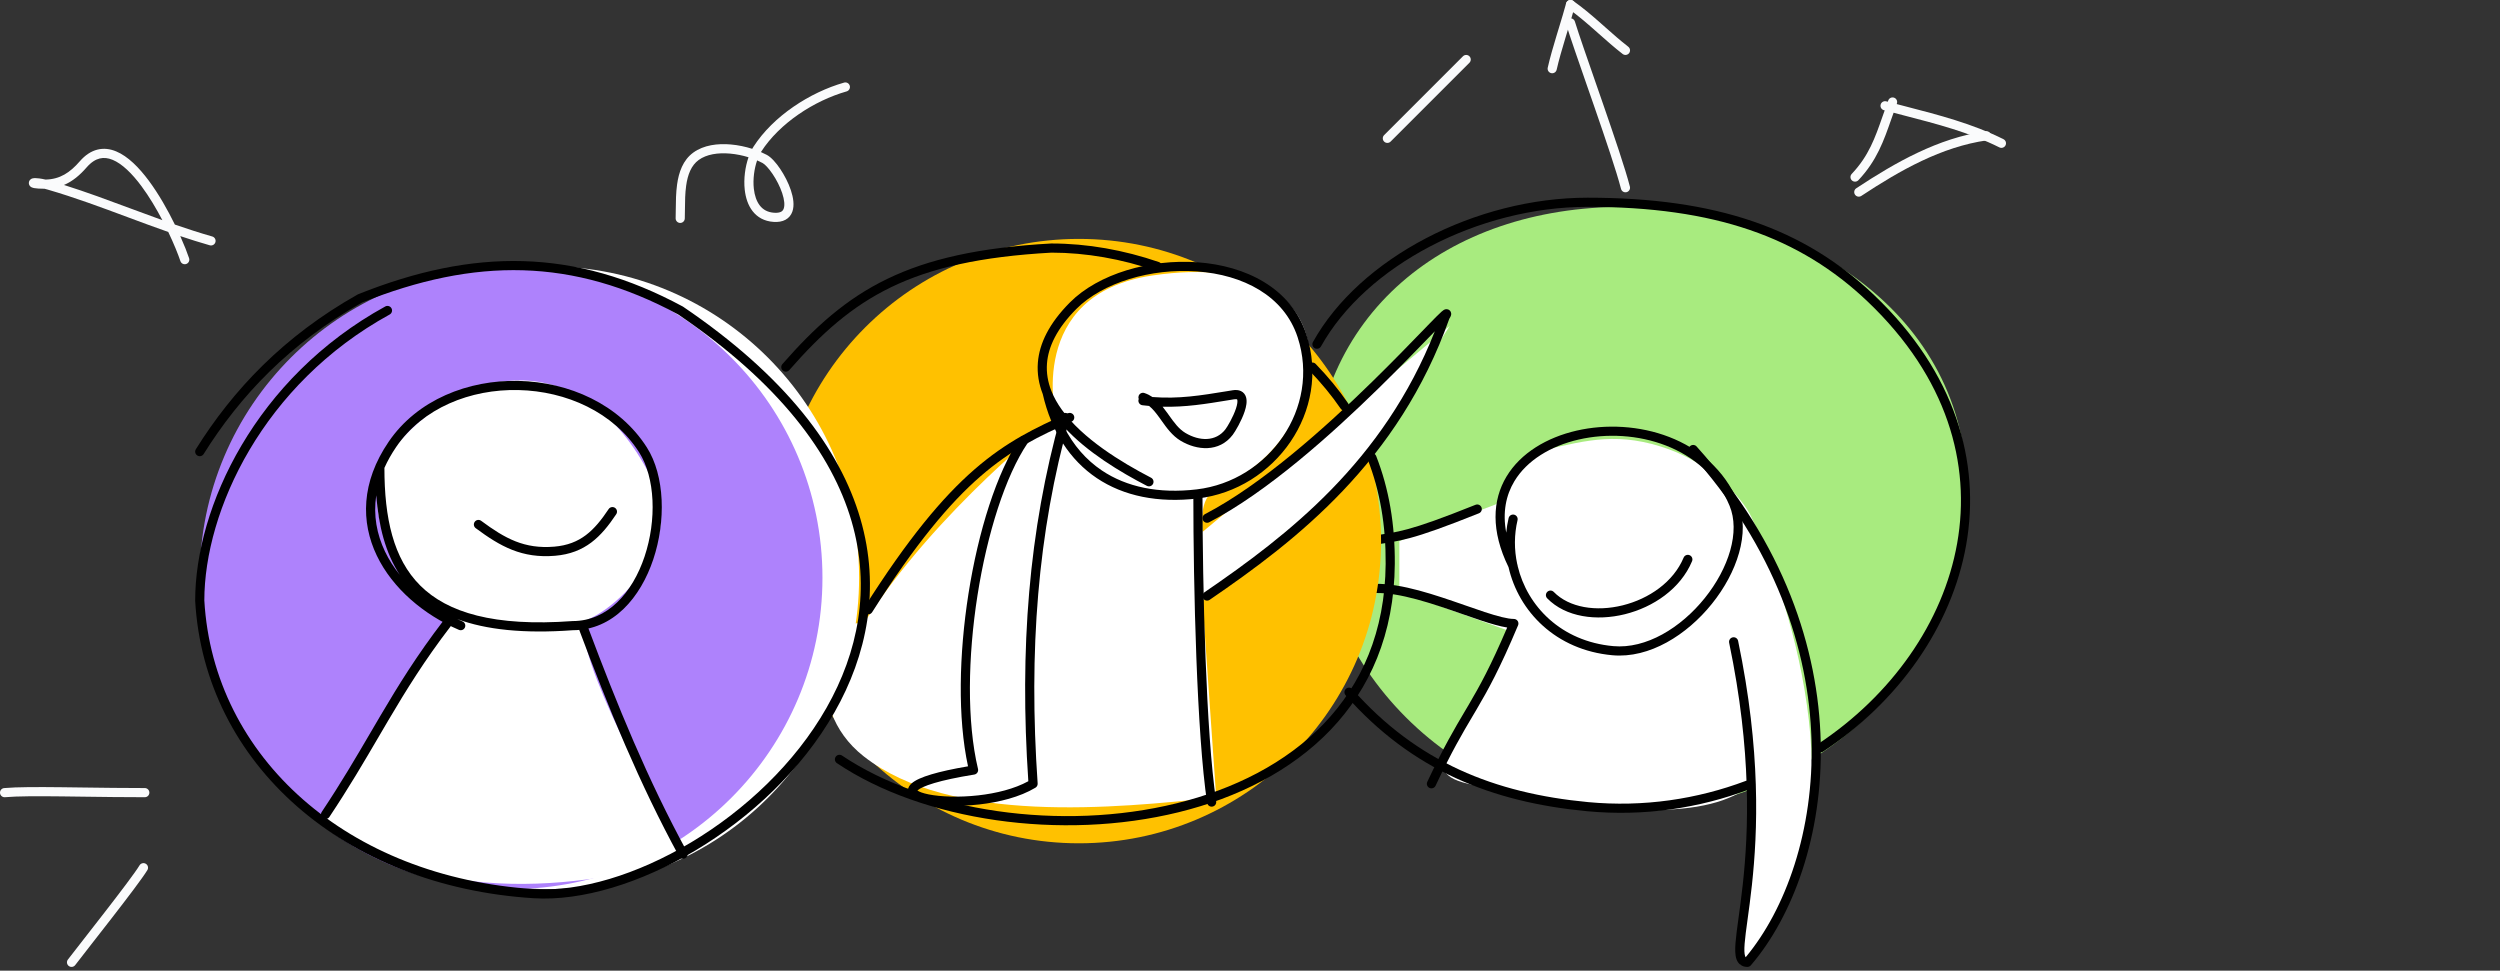 <svg width="273" height="106" viewBox="0 0 273 106" fill="none" xmlns="http://www.w3.org/2000/svg">
<rect x="0" y="0" width="273" height="106" fill="#333333" stroke="none"/>
<path d="M214.777 53.588C214.777 72.918 197.607 88.588 178.277 88.588C158.947 88.588 143.277 72.918 143.277 53.588C143.277 34.258 157.984 22.588 177.313 22.588C196.643 22.588 214.777 34.258 214.777 53.588Z" fill="#A8EB7F"/>
<path d="M168.812 49.088C164.736 49.994 165.812 53.088 163.312 55.088L152.812 59.088V64.588L165.313 69.088C160.313 80.088 153.812 84.088 160.312 85.588C176.024 89.214 186.813 89.588 191.313 85.588C191.313 99.088 188.082 108.24 191.313 104.588C202.812 91.588 196.813 68.755 191.313 56.588C190.182 54.088 186.566 50.635 182.312 49.088C176.812 47.088 173.312 48.088 168.812 49.088Z" fill="white"/>
<path fill-rule="evenodd" clip-rule="evenodd" d="M143.376 37.345C148.482 28.154 161.171 21.588 173.367 21.588C187.402 21.588 196.985 24.912 204.658 32.226C213.569 40.721 216.296 50.48 214.708 59.49C213.125 68.479 207.257 76.664 199.089 82.074C198.859 82.227 198.549 82.164 198.396 81.934C198.244 81.703 198.307 81.393 198.537 81.241C206.513 75.957 212.195 67.995 213.724 59.316C215.249 50.658 212.653 41.23 203.968 32.95C196.531 25.861 187.224 22.588 173.367 22.588C161.454 22.588 149.144 29.022 144.25 37.831C144.116 38.072 143.811 38.159 143.57 38.025C143.328 37.891 143.241 37.587 143.376 37.345ZM146.981 75.213C147.188 75.031 147.504 75.05 147.687 75.257C154.737 83.234 163.219 86.627 173.414 87.59C179.474 88.163 185.336 87.267 190.637 85.275C190.896 85.178 191.184 85.309 191.281 85.567C191.378 85.826 191.247 86.114 190.989 86.211C185.553 88.254 179.538 89.173 173.32 88.586C162.932 87.605 154.192 84.127 146.938 75.919C146.755 75.712 146.775 75.396 146.981 75.213Z" fill="black"/>
<path fill-rule="evenodd" clip-rule="evenodd" d="M172.156 47.026C178.588 45.545 186.851 47.756 189.791 54.839C190.489 56.521 190.445 58.461 189.903 60.38C189.36 62.302 188.309 64.236 186.938 65.939C184.216 69.324 180.124 71.923 176.075 71.553C169.88 70.988 165.831 66.763 164.732 61.935C162.791 57.977 162.961 54.613 164.512 52.036C166.06 49.462 168.925 47.771 172.156 47.026ZM165.681 61.598C165.34 60.023 165.341 58.383 165.715 56.804C165.779 56.535 165.613 56.266 165.344 56.202C165.075 56.139 164.806 56.305 164.742 56.573C164.617 57.1 164.53 57.632 164.481 58.167C164.06 55.947 164.455 54.071 165.369 52.551C166.735 50.28 169.323 48.705 172.381 48.001C178.527 46.585 186.181 48.749 188.867 55.223C189.454 56.636 189.442 58.334 188.941 60.108C188.44 61.881 187.459 63.697 186.159 65.312C183.542 68.566 179.745 70.884 176.166 70.557C170.474 70.038 166.768 66.199 165.729 61.809C165.728 61.738 165.713 61.666 165.681 61.598Z" fill="black"/>
<path fill-rule="evenodd" clip-rule="evenodd" d="M161.778 55.402C161.88 55.659 161.756 55.95 161.499 56.052C157.747 57.553 155.599 58.313 153.943 58.758C152.504 59.146 151.441 59.294 150.052 59.489C149.838 59.519 149.616 59.55 149.383 59.583C149.11 59.622 148.857 59.432 148.818 59.159C148.779 58.885 148.969 58.632 149.242 58.593C149.478 58.559 149.702 58.528 149.917 58.498C151.306 58.303 152.307 58.163 153.683 57.793C155.278 57.363 157.38 56.623 161.128 55.124C161.384 55.021 161.675 55.146 161.778 55.402Z" fill="black"/>
<path fill-rule="evenodd" clip-rule="evenodd" d="M152.313 64.924C150.784 64.679 149.47 64.685 148.49 65.056C148.232 65.154 147.943 65.024 147.845 64.766C147.747 64.507 147.877 64.219 148.136 64.121C149.361 63.656 150.886 63.682 152.471 63.937C154.068 64.193 155.793 64.692 157.455 65.237C158.288 65.509 159.109 65.795 159.894 66.068C159.939 66.084 159.984 66.1 160.029 66.115C160.766 66.372 161.467 66.617 162.12 66.832C163.529 67.295 164.628 67.588 165.313 67.588C165.481 67.588 165.637 67.672 165.73 67.812C165.822 67.951 165.839 68.128 165.774 68.282C163.765 73.055 162.504 75.325 161.244 77.467C161.103 77.707 160.961 77.946 160.819 78.186C159.704 80.07 158.529 82.052 156.765 85.802C156.647 86.051 156.35 86.159 156.1 86.041C155.85 85.924 155.743 85.626 155.86 85.376C157.645 81.583 158.839 79.567 159.959 77.676C160.101 77.437 160.241 77.199 160.382 76.96C161.565 74.948 162.749 72.825 164.585 68.525C163.801 68.404 162.84 68.121 161.807 67.782C161.146 67.564 160.436 67.317 159.702 67.061C159.656 67.045 159.61 67.029 159.564 67.013C158.779 66.739 157.966 66.456 157.144 66.187C155.496 65.647 153.831 65.167 152.313 64.924Z" fill="black"/>
<path fill-rule="evenodd" clip-rule="evenodd" d="M184.56 48.716C184.765 48.532 185.081 48.548 185.266 48.753C204.346 69.932 200.363 94.715 191.193 105.413C191.098 105.524 190.959 105.588 190.813 105.588C190.548 105.588 190.286 105.526 190.062 105.362C189.839 105.199 189.702 104.972 189.619 104.73C189.463 104.275 189.463 103.658 189.518 102.955C189.574 102.235 189.697 101.336 189.843 100.276L189.845 100.263C189.991 99.198 190.161 97.959 190.316 96.534C190.937 90.824 191.311 82.128 188.823 70.19C188.767 69.92 188.94 69.655 189.211 69.598C189.481 69.542 189.746 69.716 189.802 69.986C192.315 82.048 191.939 90.852 191.31 96.642C191.154 98.081 190.982 99.332 190.836 100.395L190.834 100.41C190.687 101.482 190.568 102.348 190.515 103.033C190.46 103.737 190.483 104.166 190.565 104.406C190.588 104.473 190.611 104.511 190.628 104.532C199.321 94.103 203.142 70.09 184.523 49.423C184.338 49.217 184.355 48.901 184.56 48.716Z" fill="black"/>
<path fill-rule="evenodd" clip-rule="evenodd" d="M184.505 60.627C184.76 60.733 184.88 61.026 184.774 61.281C183.512 64.302 180.533 66.306 177.437 67.073C174.352 67.838 170.982 67.411 168.955 65.338C168.762 65.141 168.765 64.824 168.963 64.631C169.16 64.438 169.477 64.441 169.67 64.639C171.355 66.362 174.301 66.82 177.196 66.103C180.08 65.388 182.744 63.545 183.851 60.895C183.958 60.641 184.25 60.52 184.505 60.627Z" fill="black"/>
<path d="M150.812 59.088C150.812 77.313 136.038 92.088 117.812 92.088C99.587 92.088 84.812 77.313 84.812 59.088C84.812 40.862 99.587 26.088 117.812 26.088C136.038 26.088 150.812 40.862 150.812 59.088Z" fill="#FFC100"/>
<path d="M115.312 45.587C115.312 45.587 102.312 55.587 94.312 68.087C90.478 67.254 87.312 77.087 94.312 82.587C103.821 90.058 121.812 88.254 132.812 87.087L131.312 65.587L147.812 52.087L158.312 35.587L131.312 58.087C131.312 57.087 130.812 54.087 133.312 53.087C145.603 48.17 149.312 26.587 125.812 30.087C111.956 32.151 115.312 45.587 115.312 45.587Z" fill="url(#paint0_linear_373_27688)"/>
<path fill-rule="evenodd" clip-rule="evenodd" d="M114.785 26.589C114.794 26.588 114.803 26.588 114.813 26.588C118.739 26.588 122.721 27.302 126.548 28.615C126.809 28.705 126.948 28.989 126.859 29.25C126.769 29.511 126.485 29.651 126.223 29.561C122.495 28.282 118.628 27.59 114.826 27.588C107.083 28.016 101.659 29.257 97.314 31.36C92.97 33.462 89.666 36.443 86.189 40.417C86.007 40.625 85.691 40.646 85.483 40.464C85.275 40.282 85.254 39.967 85.436 39.759C88.959 35.733 92.366 32.643 96.878 30.46C101.387 28.278 106.958 27.02 114.785 26.589ZM142.965 39.729C143.163 39.537 143.48 39.542 143.672 39.74C145.013 41.125 146.197 42.561 147.225 44.057C147.381 44.284 147.323 44.596 147.096 44.752C146.868 44.908 146.557 44.85 146.4 44.623C145.407 43.176 144.259 41.784 142.953 40.436C142.761 40.237 142.766 39.921 142.965 39.729ZM149.63 49.512C149.888 49.412 150.178 49.539 150.278 49.796C151.677 53.373 152.345 57.273 152.312 61.592C152.254 69.244 149.575 75.241 145.281 79.718C140.996 84.186 135.127 87.115 128.714 88.694C115.906 91.846 100.779 89.645 91.391 83.337C91.162 83.183 91.101 82.873 91.255 82.644C91.409 82.414 91.719 82.353 91.948 82.507C101.065 88.633 115.894 90.819 128.475 87.723C134.755 86.177 140.438 83.323 144.56 79.026C148.673 74.737 151.256 68.986 151.313 61.584C151.345 57.376 150.694 53.604 149.347 50.16C149.246 49.903 149.373 49.613 149.63 49.512Z" fill="black"/>
<path fill-rule="evenodd" clip-rule="evenodd" d="M117.269 45.385C117.382 45.637 117.268 45.933 117.016 46.045C113.523 47.597 110.454 49.073 107.075 52.008C103.689 54.95 99.971 59.377 95.235 66.856C95.087 67.089 94.778 67.158 94.545 67.01C94.312 66.863 94.242 66.554 94.39 66.32C99.154 58.799 102.932 54.283 106.419 51.254C109.913 48.218 113.094 46.694 116.609 45.131C116.862 45.019 117.157 45.133 117.269 45.385Z" fill="black"/>
<path fill-rule="evenodd" clip-rule="evenodd" d="M130.812 53.588C131.089 53.588 131.312 53.812 131.312 54.088C131.313 64.094 131.691 80.096 132.807 87.514C132.848 87.787 132.66 88.041 132.387 88.082C132.114 88.124 131.859 87.936 131.818 87.662C130.689 80.159 130.313 64.082 130.313 54.088C130.312 53.812 130.536 53.588 130.812 53.588Z" fill="black"/>
<path fill-rule="evenodd" clip-rule="evenodd" d="M130.784 28.642C135.991 29.019 140.986 31.416 142.657 36.528C145.389 44.892 139.243 53.435 130.803 54.433C126.466 54.947 122.695 54.174 119.765 52.206C116.84 50.241 114.805 47.118 113.867 43.025C113.445 41.946 113.24 40.801 113.335 39.596C113.501 37.498 114.572 35.302 116.827 33.034C119.962 29.881 125.582 28.265 130.784 28.642ZM114.815 42.701C114.813 42.695 114.81 42.689 114.808 42.683C114.427 41.718 114.25 40.715 114.332 39.675C114.474 37.878 115.395 35.892 117.536 33.739C120.408 30.851 125.707 29.277 130.712 29.639C135.714 30.001 140.215 32.273 141.706 36.839C144.224 44.546 138.559 52.509 130.685 53.44C126.531 53.932 123.013 53.183 120.323 51.375C118.614 50.227 117.218 48.638 116.2 46.629C118.698 49.379 122.358 51.56 125.235 53.053C125.48 53.181 125.782 53.085 125.909 52.84C126.036 52.595 125.94 52.293 125.695 52.166C122.381 50.446 118.21 47.895 115.945 44.731C115.475 44.075 115.092 43.398 114.815 42.701Z" fill="black"/>
<path fill-rule="evenodd" clip-rule="evenodd" d="M150.56 42.383C145.385 47.446 138.366 53.744 132.043 57.032C131.798 57.159 131.496 57.064 131.369 56.819C131.242 56.574 131.337 56.272 131.582 56.144C137.76 52.932 144.687 46.73 149.861 41.668C152.059 39.518 153.931 37.583 155.287 36.181C155.524 35.936 155.744 35.708 155.948 35.498C156.628 34.797 157.14 34.278 157.423 34.029C157.491 33.969 157.568 33.906 157.64 33.861C157.668 33.843 157.742 33.797 157.839 33.775C157.889 33.764 157.994 33.747 158.118 33.787C158.265 33.835 158.375 33.944 158.431 34.075C158.477 34.183 158.474 34.28 158.47 34.326C158.465 34.378 158.454 34.421 158.446 34.449C158.429 34.504 158.407 34.553 158.389 34.59C158.357 34.654 158.315 34.727 158.265 34.807C152.704 50.431 141.603 58.995 132.095 65.501C131.867 65.657 131.556 65.598 131.4 65.37C131.244 65.142 131.302 64.831 131.53 64.675C140.644 58.44 151.054 50.415 156.683 36.176C156.678 36.182 156.672 36.188 156.666 36.194C156.463 36.403 156.243 36.631 156.007 36.874C154.651 38.276 152.769 40.222 150.56 42.383Z" fill="black"/>
<path fill-rule="evenodd" clip-rule="evenodd" d="M116.448 45.106C116.714 45.181 116.869 45.457 116.794 45.723C113.313 58.157 112.314 71.098 113.311 85.554C113.324 85.741 113.231 85.92 113.07 86.017C111.358 87.044 109.09 87.606 106.931 87.847C104.767 88.089 102.651 88.016 101.214 87.728C100.519 87.589 99.892 87.383 99.522 87.072C99.327 86.908 99.138 86.657 99.143 86.322C99.148 85.996 99.335 85.739 99.541 85.554C99.943 85.192 100.68 84.863 101.733 84.551C102.709 84.261 104.016 83.968 105.708 83.681C104.565 78.4 104.723 71.422 105.756 64.844C106.823 58.054 108.838 51.593 111.399 47.808C111.554 47.579 111.864 47.519 112.093 47.674C112.322 47.829 112.382 48.139 112.227 48.368C109.788 51.973 107.803 58.262 106.744 64.999C105.687 71.729 105.57 78.81 106.799 83.972C106.831 84.107 106.806 84.25 106.728 84.366C106.651 84.481 106.529 84.559 106.392 84.582C104.466 84.892 103.036 85.207 102.017 85.51C100.976 85.819 100.432 86.097 100.21 86.297C100.2 86.306 100.191 86.314 100.184 86.322C100.356 86.454 100.755 86.617 101.411 86.748C102.724 87.01 104.733 87.087 106.819 86.854C108.793 86.633 110.782 86.141 112.293 85.31C111.325 70.891 112.338 57.929 115.832 45.453C115.906 45.187 116.182 45.032 116.448 45.106ZM100.127 86.269C100.127 86.269 100.128 86.269 100.129 86.271C100.128 86.269 100.127 86.269 100.127 86.269ZM100.136 86.379C100.135 86.38 100.135 86.381 100.135 86.381C100.135 86.381 100.135 86.38 100.136 86.379Z" fill="black"/>
<path fill-rule="evenodd" clip-rule="evenodd" d="M135.083 43.609C135.063 43.599 134.975 43.569 134.761 43.604C134.557 43.638 134.355 43.671 134.155 43.703C131.643 44.115 129.45 44.475 126.955 44.413C127.139 44.639 127.309 44.871 127.472 45.097C127.529 45.177 127.586 45.257 127.642 45.335C128.212 46.134 128.715 46.839 129.44 47.274C130.985 48.201 132.778 48.242 133.819 46.876C134.034 46.593 134.662 45.538 134.967 44.614C135.042 44.388 135.093 44.183 135.115 44.009C135.139 43.83 135.128 43.716 135.109 43.654C135.096 43.612 135.087 43.61 135.084 43.609C135.083 43.609 135.083 43.609 135.083 43.609ZM125.482 44.329C125.904 44.67 126.269 45.137 126.66 45.681C126.718 45.762 126.777 45.845 126.837 45.93C127.384 46.7 128.01 47.582 128.925 48.131C130.683 49.185 133.128 49.433 134.615 47.482C134.892 47.118 135.574 45.965 135.917 44.928C136.004 44.664 136.074 44.395 136.107 44.138C136.14 43.886 136.142 43.614 136.065 43.361C135.983 43.093 135.809 42.849 135.516 42.708C135.242 42.576 134.925 42.565 134.6 42.617C134.404 42.649 134.211 42.681 134.021 42.712C131.101 43.19 128.728 43.579 125.847 43.356C125.584 43.177 125.295 43.026 124.971 42.919C124.709 42.831 124.426 42.973 124.338 43.235C124.3 43.35 124.306 43.469 124.347 43.574C124.332 43.612 124.321 43.653 124.316 43.695C124.283 43.969 124.478 44.218 124.752 44.252C124.999 44.282 125.242 44.307 125.482 44.329Z" fill="black"/>
<path d="M93.812 63.088C93.812 81.866 78.59 97.088 59.812 97.088C41.035 97.088 25.812 81.866 25.812 63.088C25.812 44.31 41.035 29.088 59.812 29.088C78.59 29.088 93.812 44.31 93.812 63.088Z" fill="white"/>
<path d="M89.812 63.088C89.812 81.866 74.59 97.088 55.812 97.088C37.035 97.088 21.812 81.866 21.812 63.088C21.812 44.31 37.035 29.088 55.812 29.088C74.59 29.088 89.812 44.31 89.812 63.088Z" fill="#AE82FC"/>
<path d="M49.312 67.587L35.312 89.087C46.112 99.887 66.146 96.587 74.812 93.587C70.146 85.421 61.513 68.787 64.312 67.587C67.812 66.087 74.58 59.356 71.312 52.587C64.312 38.087 51.387 39.045 43.312 48.587C37.812 55.087 43.979 63.754 49.312 67.587Z" fill="white"/>
<path fill-rule="evenodd" clip-rule="evenodd" d="M56.631 41.593C62.116 41.715 67.623 44.132 70.632 48.851C72.615 51.961 72.726 56.931 71.338 61.083C69.953 65.227 66.977 68.81 62.557 68.82C57.195 69.213 53.067 68.766 49.926 67.6C50.119 67.69 50.313 67.777 50.508 67.861C50.762 67.969 50.879 68.263 50.771 68.517C50.662 68.771 50.368 68.889 50.114 68.78C46.304 67.147 42.87 64.27 41.141 60.659C39.399 57.02 39.415 52.678 42.444 48.236C45.575 43.642 51.145 41.471 56.631 41.593ZM43.663 62.781C42.085 60.384 41.341 57.414 41.086 54.085C40.753 56.283 41.149 58.358 42.043 60.228C42.474 61.127 43.021 61.982 43.663 62.781ZM41.978 51.092C41.979 56.556 42.936 61.005 45.9 63.95C48.86 66.89 53.944 68.451 62.502 67.822C62.514 67.821 62.527 67.82 62.539 67.82C66.331 67.82 69.059 64.747 70.39 60.766C71.719 56.787 71.555 52.158 69.789 49.389C66.999 45.014 61.843 42.709 56.608 42.593C51.374 42.476 46.166 44.551 43.27 48.799C42.743 49.571 42.316 50.336 41.978 51.092Z" fill="black"/>
<path fill-rule="evenodd" clip-rule="evenodd" d="M49.117 67.691C49.336 67.859 49.377 68.173 49.21 68.392C46.355 72.12 44.359 75.351 42.419 78.638C42.06 79.246 41.703 79.856 41.343 80.472C39.756 83.184 38.106 86.005 35.967 89.213C35.814 89.442 35.503 89.505 35.273 89.351C35.044 89.198 34.982 88.888 35.135 88.658C37.256 85.477 38.889 82.685 40.475 79.975C40.837 79.357 41.196 78.743 41.558 78.129C43.506 74.829 45.526 71.558 48.416 67.784C48.583 67.565 48.897 67.523 49.117 67.691Z" fill="black"/>
<path fill-rule="evenodd" clip-rule="evenodd" d="M63.573 68.223C63.831 68.126 64.119 68.257 64.216 68.516C67.4 77.005 70.715 85.119 75.032 93.035C75.165 93.277 75.075 93.581 74.833 93.713C74.591 93.846 74.287 93.756 74.155 93.514C69.803 85.536 66.469 77.371 63.28 68.867C63.183 68.609 63.314 68.32 63.573 68.223Z" fill="black"/>
<path fill-rule="evenodd" clip-rule="evenodd" d="M39.126 32.124C51.744 27.077 62.748 27.101 74.549 33.466C74.564 33.474 74.578 33.482 74.592 33.492C85.779 41.08 91.718 48.999 93.948 56.629C96.18 64.267 94.675 71.544 91.121 77.793C87.571 84.035 81.972 89.263 75.974 92.852C69.984 96.436 63.539 98.416 58.28 98.087C37.591 96.794 22.332 83.427 21.313 65.617C21.313 65.607 21.313 65.598 21.313 65.588C21.312 55.406 27.911 41.238 42.071 33.467C42.313 33.334 42.617 33.423 42.75 33.665C42.883 33.907 42.794 34.211 42.552 34.344C28.719 41.935 22.318 55.757 22.313 65.574C23.303 82.756 38.039 95.82 58.343 97.089C63.334 97.401 69.576 95.514 75.461 91.994C81.338 88.478 86.802 83.365 90.252 77.299C93.698 71.24 95.13 64.242 92.988 56.91C90.844 49.575 85.101 41.833 74.052 34.334C62.565 28.146 51.889 28.103 39.528 33.04C31.624 37.492 26.192 43.254 22.237 49.583C22.09 49.817 21.782 49.888 21.548 49.742C21.313 49.596 21.242 49.287 21.389 49.053C25.428 42.59 30.986 36.698 39.066 32.152C39.086 32.142 39.105 32.132 39.126 32.124Z" fill="black"/>
<path fill-rule="evenodd" clip-rule="evenodd" d="M67.155 55.455C67.385 55.608 67.447 55.919 67.294 56.148C66.48 57.37 65.633 58.44 64.573 59.238C63.503 60.043 62.239 60.553 60.617 60.69C56.997 60.996 54.637 59.672 51.948 57.676C51.726 57.511 51.68 57.198 51.845 56.976C52.009 56.754 52.322 56.708 52.544 56.873C55.163 58.818 57.276 59.969 60.533 59.694C61.974 59.572 63.058 59.126 63.972 58.439C64.897 57.743 65.669 56.783 66.462 55.594C66.615 55.364 66.926 55.302 67.155 55.455Z" fill="black"/>
<path fill-rule="evenodd" clip-rule="evenodd" d="M10.885 17.307C10.435 17.419 9.955 17.709 9.462 18.276C8.728 19.12 7.94 19.795 6.984 20.198C9.432 20.971 11.831 21.863 14.217 22.751L14.366 22.806C15.488 23.224 16.608 23.64 17.731 24.042C17.068 22.775 16.288 21.46 15.443 20.323C14.411 18.935 13.332 17.883 12.304 17.456C11.804 17.248 11.333 17.196 10.885 17.307ZM19.095 24.523C18.321 22.943 17.339 21.197 16.245 19.726C15.187 18.304 13.974 17.067 12.688 16.533C12.032 16.26 11.34 16.164 10.644 16.337C9.949 16.509 9.301 16.936 8.707 17.62C7.633 18.855 6.549 19.574 4.973 19.61C4.707 19.548 4.474 19.508 4.278 19.483C4.122 19.463 3.985 19.453 3.872 19.451C3.777 19.45 3.649 19.453 3.538 19.485C3.507 19.494 3.451 19.512 3.392 19.55C3.341 19.582 3.212 19.674 3.165 19.858C3.111 20.07 3.203 20.234 3.268 20.313C3.328 20.385 3.394 20.425 3.425 20.442C3.537 20.504 3.676 20.531 3.768 20.546C3.995 20.584 4.352 20.611 4.849 20.611C4.853 20.611 4.857 20.611 4.861 20.611C4.971 20.638 5.087 20.669 5.21 20.705C8.143 21.558 11.003 22.622 13.884 23.694L14.017 23.744C15.462 24.281 16.911 24.82 18.374 25.331C18.994 26.632 19.458 27.787 19.7 28.512C19.787 28.774 20.07 28.916 20.332 28.828C20.594 28.741 20.736 28.458 20.648 28.196C20.452 27.608 20.121 26.759 19.683 25.78C20.748 26.137 21.822 26.476 22.906 26.786C23.171 26.861 23.448 26.708 23.524 26.442C23.6 26.177 23.446 25.9 23.18 25.824C21.805 25.431 20.446 24.99 19.095 24.523Z" fill="#FAFBFC"/>
<path fill-rule="evenodd" clip-rule="evenodd" d="M92.795 9.363C92.871 9.628 92.717 9.905 92.451 9.981C88.895 10.997 85.124 13.456 83.125 16.557C83.114 16.573 83.104 16.589 83.094 16.606C83.321 16.704 83.537 16.808 83.738 16.915C84.222 17.175 84.749 17.777 85.196 18.441C85.658 19.126 86.092 19.96 86.363 20.772C86.626 21.559 86.771 22.426 86.523 23.116C86.392 23.481 86.151 23.794 85.78 23.997C85.418 24.195 84.975 24.265 84.47 24.231C83.461 24.164 82.703 23.724 82.184 23.058C81.677 22.407 81.419 21.571 81.325 20.722C81.193 19.535 81.371 18.227 81.738 17.172C81.103 16.977 80.41 16.833 79.718 16.772C78.396 16.655 77.157 16.848 76.303 17.465C75.482 18.059 75.098 19.067 74.928 20.281C74.809 21.13 74.803 21.993 74.797 22.808C74.794 23.172 74.791 23.526 74.779 23.864C74.769 24.14 74.537 24.356 74.261 24.346C73.985 24.335 73.769 24.103 73.78 23.827C73.79 23.544 73.793 23.224 73.795 22.88C73.802 22.04 73.809 21.059 73.938 20.143C74.12 18.839 74.562 17.489 75.717 16.655C76.849 15.836 78.371 15.649 79.805 15.776C80.608 15.846 81.41 16.017 82.143 16.251C82.189 16.169 82.236 16.09 82.284 16.015C84.44 12.671 88.437 10.088 92.177 9.019C92.442 8.944 92.719 9.097 92.795 9.363ZM82.677 17.515C82.369 18.411 82.202 19.561 82.319 20.612C82.401 21.348 82.617 21.986 82.972 22.443C83.316 22.884 83.811 23.185 84.537 23.233C84.919 23.259 85.157 23.198 85.301 23.12C85.435 23.046 85.525 22.938 85.582 22.778C85.711 22.419 85.661 21.826 85.415 21.089C85.177 20.376 84.787 19.622 84.367 19C83.934 18.357 83.521 17.934 83.266 17.797C83.083 17.699 82.886 17.605 82.677 17.515Z" fill="#FAFBFC"/>
<path fill-rule="evenodd" clip-rule="evenodd" d="M6.744 86.966C4.065 86.936 1.888 86.936 0.544 87.055C0.269 87.079 0.026 86.875 0.002 86.6C-0.022 86.325 0.181 86.082 0.456 86.058C1.86 85.935 4.09 85.936 6.755 85.966C7.498 85.974 8.276 85.985 9.082 85.996C11.18 86.025 13.467 86.056 15.812 86.056C16.089 86.056 16.312 86.28 16.312 86.556C16.312 86.832 16.089 87.056 15.812 87.056C13.46 87.056 11.162 87.025 9.062 86.996C8.257 86.985 7.482 86.974 6.744 86.966Z" fill="#FAFBFC"/>
<path fill-rule="evenodd" clip-rule="evenodd" d="M15.923 94.325C16.16 94.467 16.237 94.774 16.095 95.011C15.597 95.841 13.888 98.084 12.196 100.267C11.419 101.27 10.64 102.266 9.97 103.124C9.165 104.154 8.516 104.985 8.212 105.388C8.046 105.609 7.732 105.653 7.512 105.487C7.291 105.321 7.247 105.007 7.413 104.786C7.721 104.378 8.381 103.534 9.194 102.494C9.864 101.636 10.638 100.645 11.405 99.655C13.12 97.442 14.778 95.261 15.237 94.497C15.379 94.26 15.686 94.183 15.923 94.325Z" fill="#FAFBFC"/>
<path fill-rule="evenodd" clip-rule="evenodd" d="M160.461 6.146C160.656 6.342 160.656 6.658 160.461 6.854L151.854 15.461C151.658 15.656 151.342 15.656 151.146 15.461C150.951 15.266 150.951 14.949 151.146 14.754L159.754 6.146C159.949 5.951 160.266 5.951 160.461 6.146Z" fill="#FAFBFC"/>
<path fill-rule="evenodd" clip-rule="evenodd" d="M177.625 20.984C177.892 20.915 178.053 20.642 177.984 20.375C177.487 18.448 176.271 14.866 175.042 11.319C174.772 10.537 174.5 9.757 174.235 8.995C173.292 6.285 172.431 3.811 171.978 2.352C171.896 2.088 171.616 1.94 171.352 2.022C171.088 2.104 170.941 2.384 171.023 2.648C171.482 4.126 172.351 6.624 173.295 9.338C173.559 10.097 173.829 10.872 174.098 11.646C175.332 15.208 176.531 18.746 177.016 20.625C177.085 20.892 177.358 21.053 177.625 20.984Z" fill="#FAFBFC"/>
<path fill-rule="evenodd" clip-rule="evenodd" d="M169.391 7.988C169.66 8.048 169.928 7.879 169.988 7.609C170.219 6.58 170.575 5.36 170.947 4.129C171.025 3.874 171.102 3.618 171.18 3.364C171.474 2.398 171.762 1.451 171.983 0.63C172.055 0.363 171.897 0.089 171.63 0.017C171.364 -0.055 171.089 0.103 171.017 0.37C170.801 1.174 170.519 2.1 170.226 3.063C170.148 3.32 170.069 3.579 169.99 3.84C169.618 5.07 169.252 6.322 169.012 7.391C168.952 7.66 169.121 7.927 169.391 7.988Z" fill="#FAFBFC"/>
<path fill-rule="evenodd" clip-rule="evenodd" d="M177.895 5.807C178.064 5.589 178.025 5.275 177.807 5.105C176.92 4.415 176.103 3.691 175.273 2.954C175.142 2.838 175.01 2.721 174.877 2.603C173.913 1.75 172.917 0.891 171.789 0.092C171.564 -0.068 171.252 -0.014 171.092 0.211C170.932 0.436 170.986 0.748 171.211 0.908C172.292 1.674 173.253 2.502 174.215 3.353C174.345 3.468 174.476 3.584 174.606 3.7C175.435 4.435 176.278 5.183 177.193 5.895C177.411 6.064 177.725 6.025 177.895 5.807Z" fill="#FAFBFC"/>
<path fill-rule="evenodd" clip-rule="evenodd" d="M206.845 10.671C207.103 10.768 207.234 11.056 207.137 11.314C206.924 11.884 206.73 12.441 206.54 12.985C205.708 15.373 204.952 17.543 202.934 19.68C202.744 19.88 202.428 19.89 202.227 19.7C202.026 19.51 202.017 19.194 202.207 18.993C204.066 17.024 204.744 15.084 205.571 12.72C205.767 12.16 205.971 11.577 206.201 10.963C206.298 10.705 206.586 10.574 206.845 10.671Z" fill="#FAFBFC"/>
<path fill-rule="evenodd" clip-rule="evenodd" d="M217.411 14.758C217.45 15.031 217.26 15.284 216.987 15.323C212.008 16.034 207.487 18.601 203.256 21.394C203.025 21.546 202.715 21.482 202.563 21.252C202.411 21.021 202.475 20.711 202.705 20.559C206.953 17.755 211.632 15.078 216.846 14.333C217.119 14.294 217.372 14.484 217.411 14.758Z" fill="#FAFBFC"/>
<path fill-rule="evenodd" clip-rule="evenodd" d="M205.367 11.42C205.438 11.153 205.712 10.995 205.979 11.066C206.684 11.255 207.394 11.438 208.107 11.623C211.716 12.557 215.398 13.51 218.78 15.2C219.027 15.324 219.127 15.624 219.003 15.871C218.88 16.118 218.579 16.218 218.332 16.095C215.054 14.456 211.493 13.533 207.885 12.599C207.165 12.412 206.443 12.225 205.72 12.032C205.454 11.96 205.295 11.686 205.367 11.42Z" fill="#FAFBFC"/>
<defs>
<linearGradient id="paint0_linear_373_27688" x1="100.622" y1="30.078" x2="132.981" y2="91.14" gradientUnits="userSpaceOnUse">
<stop stop-color="white"/>
</linearGradient>
</defs>
</svg>
